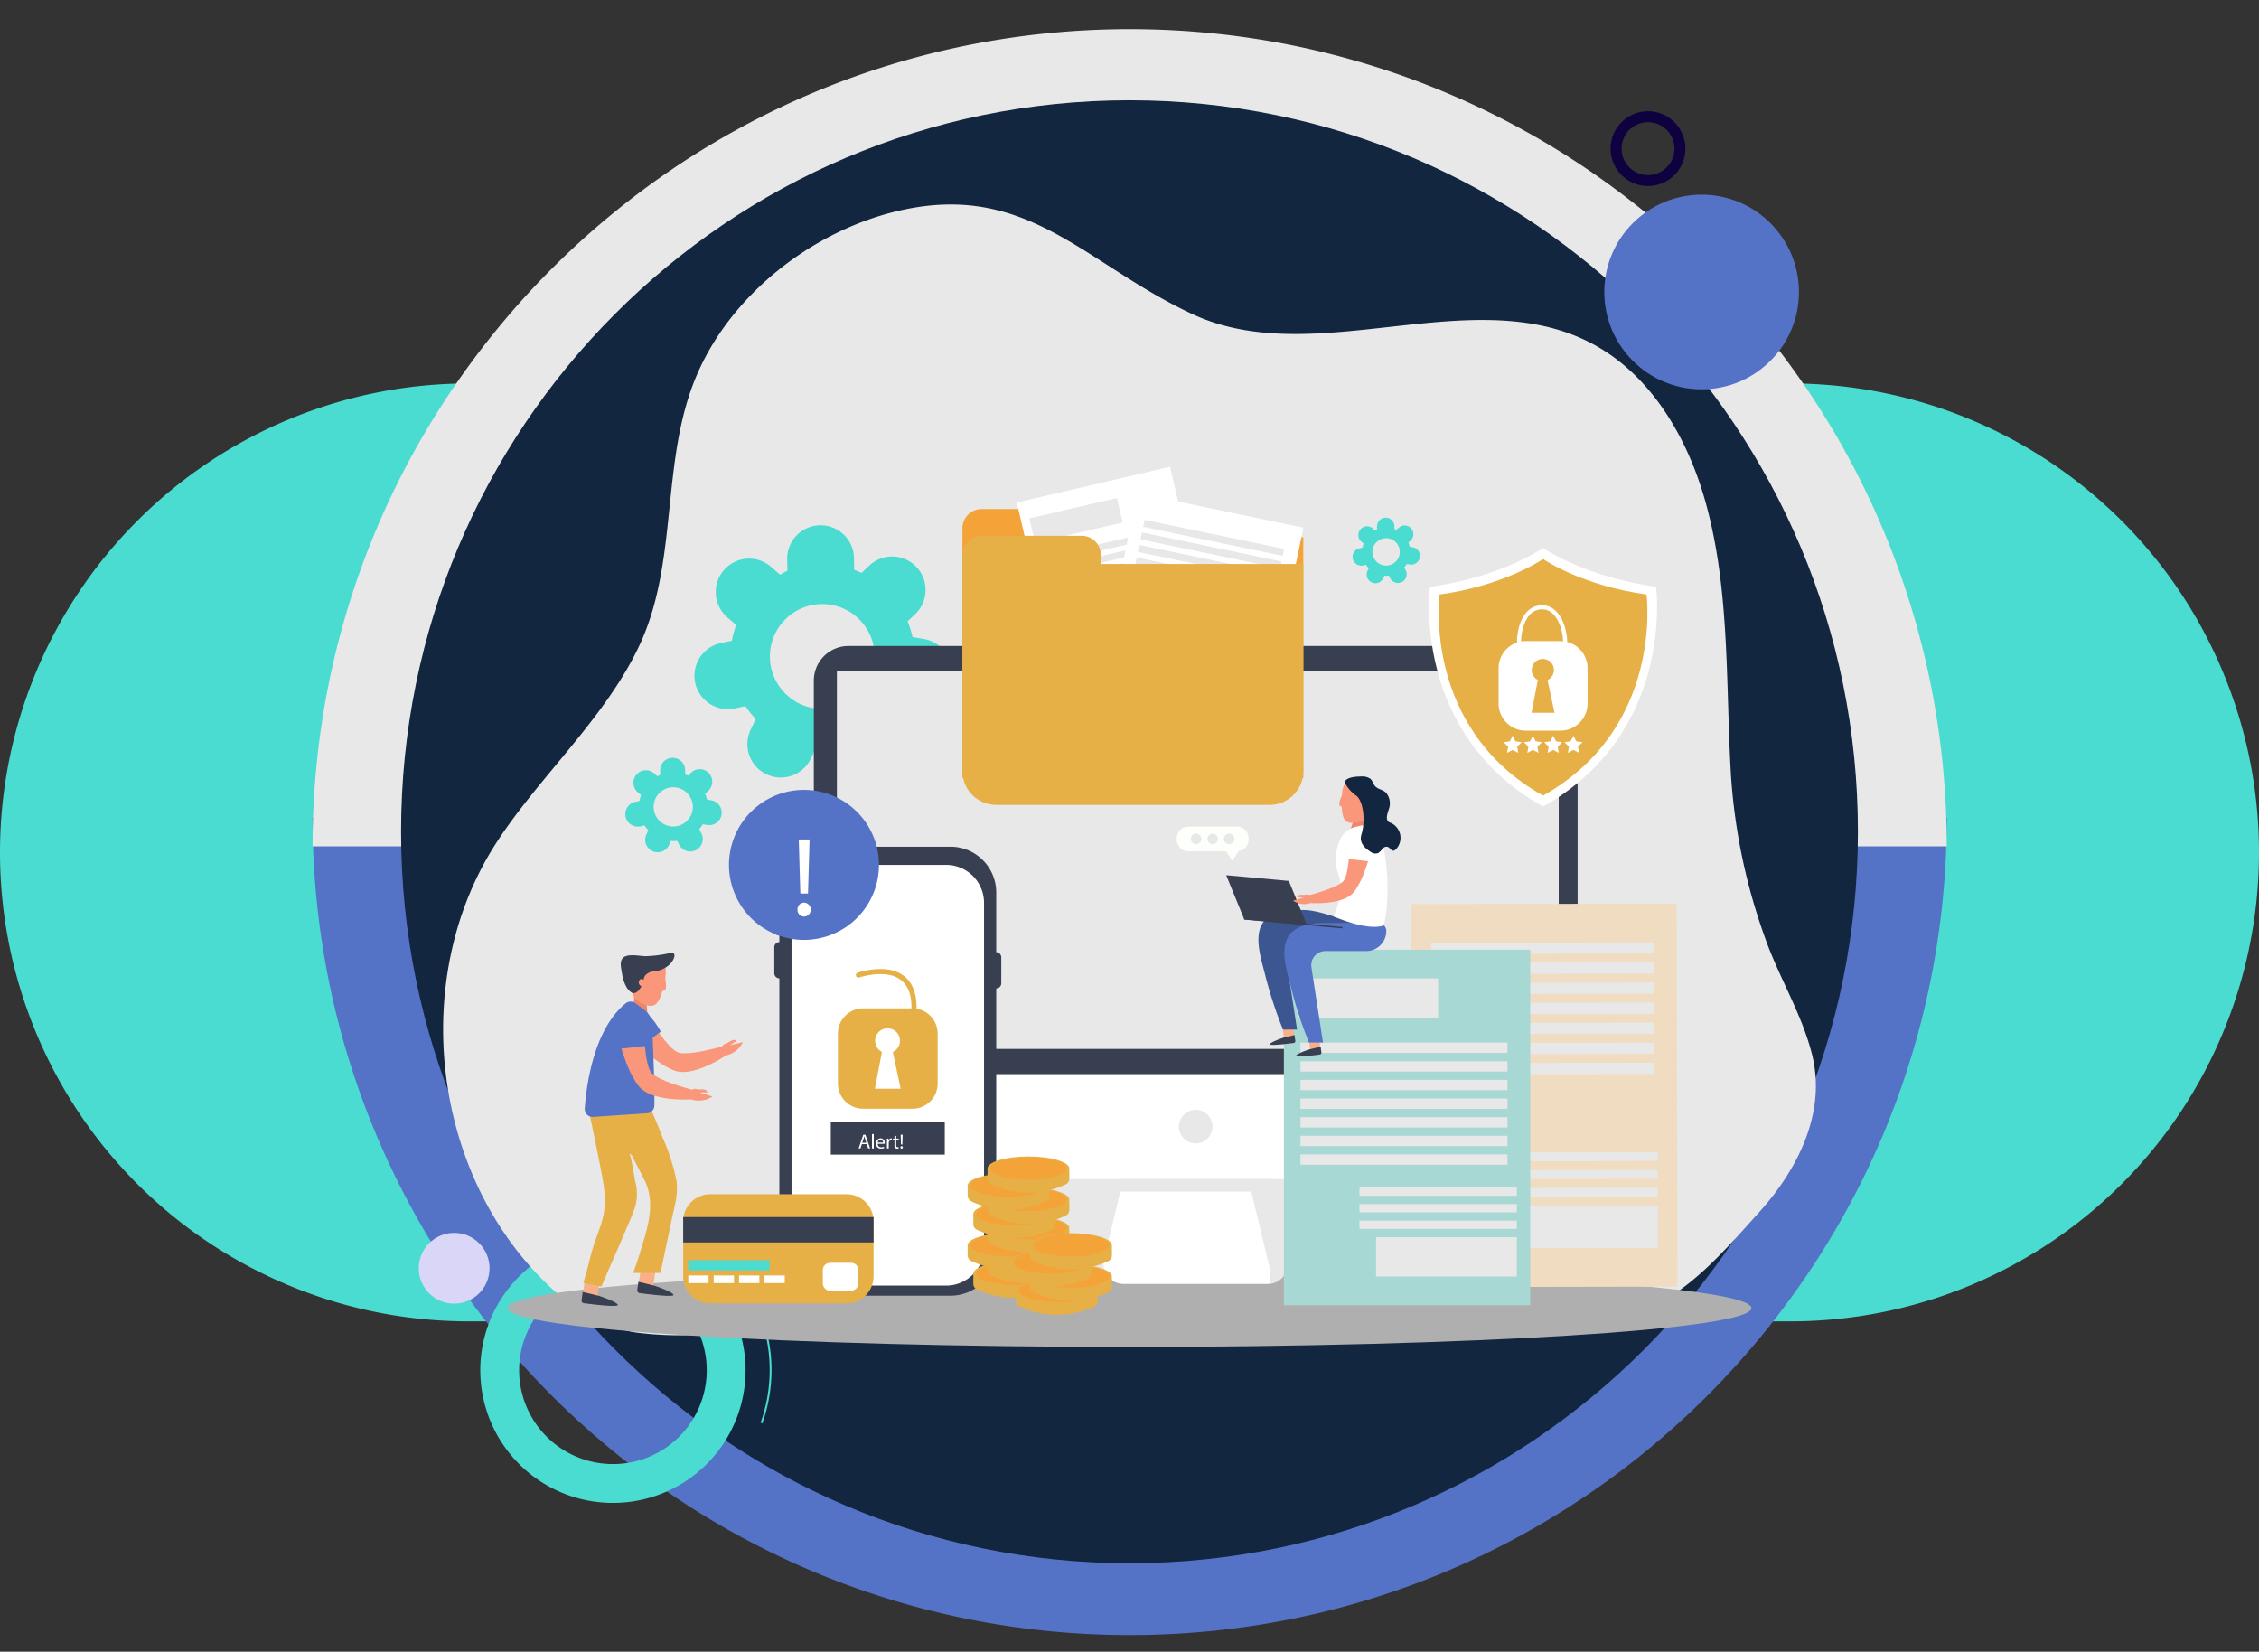 <svg xmlns="http://www.w3.org/2000/svg" xmlns:xlink="http://www.w3.org/1999/xlink" width="383" height="280" viewBox="0 0 383 280">
  <rect x="0" y="0" width="383" height="280" fill="#333333" stroke="none"/>
  <defs>
    <clipPath id="clip-path">
      <rect id="Rectángulo_35483" data-name="Rectángulo 35483" width="282" height="280" fill="#fff" stroke="#707070" stroke-width="1"/>
    </clipPath>
    <clipPath id="clip-path-2">
      <rect id="Rectángulo_365116" data-name="Rectángulo 365116" width="232.74" height="193.667" fill="none"/>
    </clipPath>
  </defs>
  <g id="Grupo_1034050" data-name="Grupo 1034050" transform="translate(-934 -17825)">
    <g id="Grupo_137456" data-name="Grupo 137456" transform="translate(934 17825)">
      <g id="Grupo_137455" data-name="Grupo 137455" transform="translate(0)">
        <path id="Trazado_766622" data-name="Trazado 766622" d="M303.5,0H79.5a79.5,79.5,0,0,0,0,159h224a79.5,79.5,0,0,0,0-159Z" transform="translate(0 65)" fill="#4adbd1"/>
        <g id="Enmascarar_grupo_72" data-name="Enmascarar grupo 72" transform="translate(53 0)" clip-path="url(#clip-path)">
          <g id="Grupo_133717" data-name="Grupo 133717" transform="translate(-0.009 4.936)">
            <g id="Grupo_133713" data-name="Grupo 133713" transform="translate(0 272.242) rotate(-90)">
              <path id="Sustracción_24" data-name="Sustracción 24" d="M0,0V277.072a139.558,139.558,0,0,0,27.92-2.815,137.837,137.837,0,0,0,26-8.072,138.545,138.545,0,0,0,23.532-12.773A139.531,139.531,0,0,0,97.96,236.5a139.53,139.53,0,0,0,16.917-20.5,138.547,138.547,0,0,0,12.773-23.532,137.835,137.835,0,0,0,8.072-26,139.559,139.559,0,0,0,2.815-27.92,139.56,139.56,0,0,0-2.815-27.92,137.835,137.835,0,0,0-8.072-26,138.547,138.547,0,0,0-12.773-23.532,139.531,139.531,0,0,0-16.917-20.5,139.533,139.533,0,0,0-20.5-16.916A138.551,138.551,0,0,0,53.925,10.887a137.839,137.839,0,0,0-26-8.072A139.563,139.563,0,0,0,0,0Z" transform="translate(138.536 277.072) rotate(180)" fill="#5573c6"/>
              <path id="Sustracción_25" data-name="Sustracción 25" d="M0,0V277.071a139.558,139.558,0,0,0,27.92-2.815,137.837,137.837,0,0,0,26-8.072,138.548,138.548,0,0,0,23.532-12.773,139.532,139.532,0,0,0,20.5-16.916,139.532,139.532,0,0,0,16.917-20.5,138.547,138.547,0,0,0,12.773-23.532,137.835,137.835,0,0,0,8.072-26,139.559,139.559,0,0,0,2.815-27.92,139.559,139.559,0,0,0-2.815-27.92,137.834,137.834,0,0,0-8.072-26,138.542,138.542,0,0,0-12.773-23.532,139.529,139.529,0,0,0-16.917-20.5,139.528,139.528,0,0,0-20.5-16.916A138.549,138.549,0,0,0,53.925,10.887a137.838,137.838,0,0,0-26-8.072A139.559,139.559,0,0,0,0,0Z" transform="translate(133.706 0)" fill="#e8e8e8"/>
            </g>
            <path id="Trazado_151972" data-name="Trazado 151972" d="M123.5,0C55.293,0,0,55.517,0,124S55.293,248,123.5,248,247,192.483,247,124,191.707,0,123.5,0Z" transform="translate(15.008 12.064)" fill="#12263f"/>
            <g id="Grupo_133716" data-name="Grupo 133716" transform="matrix(-0.966, -0.259, 0.259, -0.966, 71.068, 256.036)" style="isolation: isolate">
              <g id="Grupo_133714" data-name="Grupo 133714" transform="translate(0 20.359)">
                <path id="Trazado_150984" data-name="Trazado 150984" d="M.083,0C.028.7,0,1.418,0,2.127A26.761,26.761,0,0,0,10.122,23.144l.195-.244a26.45,26.45,0,0,1-10-20.773c0-.7.028-1.409.082-2.1Z" transform="translate(0 0)" fill="#4adbd1"/>
              </g>
              <g id="Grupo_133715" data-name="Grupo 133715" transform="translate(13.132 45.319)">
                <path id="Trazado_150985" data-name="Trazado 150985" d="M.16,0,0,.268A26.691,26.691,0,0,0,7.867,3.4l.068-.3A26.368,26.368,0,0,1,.16,0Z" transform="translate(0 0)" fill="#4adbd1"/>
              </g>
              <path id="Trazado_150986" data-name="Trazado 150986" d="M22.486,44.972A22.486,22.486,0,1,1,44.972,22.486,22.486,22.486,0,0,1,22.486,44.972Zm0-38.386a15.9,15.9,0,1,0,15.9,15.9A15.9,15.9,0,0,0,22.486,6.586Z" transform="translate(4.391 0)" fill="#4adbd1" style="mix-blend-mode: multiply;isolation: isolate"/>
            </g>
            <path id="Trazado_150987" data-name="Trazado 150987" d="M6.338,12.676a6.338,6.338,0,1,1,6.338-6.338A6.338,6.338,0,0,1,6.338,12.676Zm0-10.82A4.482,4.482,0,1,0,10.82,6.338,4.482,4.482,0,0,0,6.338,1.856Z" transform="matrix(-0.966, -0.259, 0.259, -0.966, 230.901, 28.024)" fill="#0f0140" style="mix-blend-mode: multiply;isolation: isolate"/>
            <ellipse id="Elipse_5034" data-name="Elipse 5034" cx="6" cy="6" rx="6" ry="6" transform="translate(18.009 204.064)" fill="#dad6f7"/>
            <circle id="Elipse_5035" data-name="Elipse 5035" cx="16.5" cy="16.5" r="16.5" transform="translate(219.009 28.064)" fill="#5573c6"/>
          </g>
        </g>
      </g>
    </g>
    <g id="Grupo_1032085" data-name="Grupo 1032085" transform="translate(1009.13 17859.666)">
      <g id="Grupo_1032084" data-name="Grupo 1032084" clip-path="url(#clip-path-2)">
        <path id="Trazado_773010" data-name="Trazado 773010" d="M32.657,191.221a24,24,0,0,1-3.5-.808c-4.7-1.483-8.734-4.589-12.221-8.075-18.778-18.766-22.459-50.776-8.428-73.316,7.161-11.5,19.1-21.872,24.933-34.631C40,60.038,36.784,43.14,43.128,28.638,48.97,15.273,62.212,4.891,76.231,1.314c22.549-5.756,32.391,8.741,50.871,17.3,20.723,9.6,47.014-5.619,67.342,4.788,10.094,5.167,16.392,15.8,19.492,26.706,4.333,15.236,3.475,31.249,4.426,46.9a100.408,100.408,0,0,0,5.8,27.419c2.354,6.652,6.186,12.752,7.92,19.627,2.5,9.937-2.474,19.6-8.985,26.809-6.144,6.8-12.494,14.442-21.519,17.364-4.693,1.518-9.711,1.592-14.644,1.653l-144.65,1.769a57.619,57.619,0,0,1-9.626-.425" transform="translate(0 -0.001)" fill="#e8e8e8"/>
        <path id="Trazado_773011" data-name="Trazado 773011" d="M215.6,84.349c0,3.637-47.211,6.583-105.447,6.583S4.705,87.986,4.705,84.349s47.211-6.583,105.449-6.583S215.6,80.711,215.6,84.349" transform="translate(6.216 102.736)" fill="#afafaf"/>
        <path id="Trazado_773012" data-name="Trazado 773012" d="M61.955,49.22h0A5.663,5.663,0,0,0,57.3,42.7l-1.92-.32a15.53,15.53,0,0,0-.831-2.679l1.425-1.349A5.662,5.662,0,0,0,48.2,30.129L46.747,31.5c-.409-.195-.824-.362-1.251-.52l-.039-2a5.662,5.662,0,0,0-11.322.218l.037,1.952c-.436.181-.829.429-1.244.645L31.4,30.473a5.66,5.66,0,0,0-7.987.55h0a5.662,5.662,0,0,0,.55,7.989l1.513,1.318A15.255,15.255,0,0,0,24.771,43l-1.952.409A5.662,5.662,0,0,0,25.14,54.491l1.924-.4A15.416,15.416,0,0,0,28.8,56.265l-.847,1.794a5.661,5.661,0,1,0,10.238,4.833l.863-1.827c.355.026.694.107,1.056.107A15.471,15.471,0,0,0,41.8,61l.94,1.8A5.662,5.662,0,1,0,52.77,57.551l-.933-1.787a15.432,15.432,0,0,0,1.62-2.224l1.98.332a5.663,5.663,0,0,0,6.518-4.651M41.819,54.375a8.88,8.88,0,1,1,6.973-6.97,8.888,8.888,0,0,1-6.973,6.97" transform="translate(24.199 30.952)" fill="#4adbd1"/>
        <path id="Trazado_773013" data-name="Trazado 773013" d="M29.63,50.06h0a2.12,2.12,0,0,0-1.741-2.439l-.717-.121a6.03,6.03,0,0,0-.311-1l.532-.5a2.118,2.118,0,1,0-2.911-3.078l-.543.511c-.151-.072-.309-.135-.467-.193l-.016-.75a2.118,2.118,0,1,0-4.236.084l.014.731c-.162.067-.311.16-.467.241l-.569-.5a2.118,2.118,0,1,0-2.783,3.194l.566.494a5.49,5.49,0,0,0-.265,1l-.731.153a2.119,2.119,0,0,0,.868,4.148l.72-.151a5.956,5.956,0,0,0,.65.815l-.316.671a2.119,2.119,0,1,0,3.832,1.808l.323-.682c.132.007.26.039.395.039a5.6,5.6,0,0,0,.629-.065l.353.673a2.118,2.118,0,1,0,3.753-1.964l-.348-.668a5.787,5.787,0,0,0,.606-.833l.74.125A2.12,2.12,0,0,0,29.63,50.06M22.1,51.989A3.323,3.323,0,1,1,24.7,49.38,3.326,3.326,0,0,1,22.1,51.989" transform="translate(17.574 53.384)" fill="#4adbd1"/>
        <path id="Trazado_773014" data-name="Trazado 773014" d="M77.832,29.6h0a1.478,1.478,0,0,0-1.214-1.7l-.5-.084a3.939,3.939,0,0,0-.218-.7l.374-.353a1.479,1.479,0,1,0-2.033-2.149l-.378.357a3.341,3.341,0,0,0-.327-.135l-.012-.522a1.479,1.479,0,0,0-2.957.056l.009.511a3.6,3.6,0,0,0-.325.169l-.4-.346a1.48,1.48,0,0,0-1.945,2.231l.4.344a3.9,3.9,0,0,0-.186.7l-.511.107a1.48,1.48,0,1,0,.608,2.9l.5-.1a4.141,4.141,0,0,0,.455.569l-.223.469a1.48,1.48,0,0,0,2.676,1.263l.225-.478c.093.007.181.028.276.028a3.9,3.9,0,0,0,.439-.044l.246.469a1.48,1.48,0,0,0,2.623-1.372l-.244-.467a4.167,4.167,0,0,0,.422-.58l.518.086a1.477,1.477,0,0,0,1.7-1.214m-5.26,1.346a2.321,2.321,0,1,1,1.822-1.822,2.323,2.323,0,0,1-1.822,1.822" transform="translate(87.762 30.204)" fill="#4adbd1"/>
        <path id="Trazado_773015" data-name="Trazado 773015" d="M33.3,81.3H150.345a6.226,6.226,0,0,0,6.227-6.225V63.511H27.077V75.075A6.226,6.226,0,0,0,33.3,81.3" transform="translate(35.771 83.904)" fill="#fff"/>
        <path id="Trazado_773016" data-name="Trazado 773016" d="M27.077,104.818h129.5v-66.7a5.869,5.869,0,0,0-5.87-5.87H32.947a5.869,5.869,0,0,0-5.87,5.87Z" transform="translate(35.771 42.598)" fill="#373f51"/>
        <rect id="Rectángulo_365053" data-name="Rectángulo 365053" width="122.379" height="64.037" transform="translate(66.761 79.112)" fill="#e8e8e8"/>
        <path id="Trazado_773017" data-name="Trazado 773017" d="M59.437,68.964a2.846,2.846,0,1,1-2.846-2.846,2.846,2.846,0,0,1,2.846,2.846" transform="translate(71.003 87.348)" fill="#e8e8e8"/>
        <path id="Trazado_773018" data-name="Trazado 773018" d="M77.784,84.76,74.522,71.175H49.977l-.513,2.135H71.677L74.938,86.9a3.386,3.386,0,0,1-.149,2.05,3.405,3.405,0,0,0,2.994-4.185" transform="translate(65.346 94.028)" fill="#e8e8e8"/>
        <path id="Trazado_773019" data-name="Trazado 773019" d="M76.555,85.68,73.294,72.095H51.081l-2.748,11.45a3.408,3.408,0,0,0,3.315,4.2H76.089c.107,0,.214-.009.318-.019a3.384,3.384,0,0,0,.149-2.05" transform="translate(63.727 95.244)" fill="#fff"/>
        <path id="Trazado_773020" data-name="Trazado 773020" d="M110.513,31.666C98.9,30.08,91.859,25.445,91.362,25.109V25.09l-.014.009-.014-.009v.019c-.5.337-7.534,4.972-19.151,6.557,0,0-3.284,24.638,19.151,37.247v.019l.014-.009.014.009v-.019C113.8,56.3,110.513,31.666,110.513,31.666" transform="translate(95.137 33.146)" fill="#fff"/>
        <path id="Trazado_773021" data-name="Trazado 773021" d="M107.957,31.91c-10.633-1.451-17.074-5.694-17.529-6v-.019l-.012.009-.014-.009v.019c-.455.306-6.894,4.549-17.529,6,0,0-3.006,22.549,17.529,34.09v.016l.014-.007.012.007V66c20.535-11.54,17.529-34.09,17.529-34.09" transform="translate(96.069 34.204)" fill="#e6b046"/>
        <path id="Trazado_773022" data-name="Trazado 773022" d="M87.576,47.073H81.7a4.6,4.6,0,0,1-4.6-4.605V36.489a4.6,4.6,0,0,1,4.6-4.6h5.879a4.605,4.605,0,0,1,4.605,4.6v5.979a4.606,4.606,0,0,1-4.605,4.605" transform="translate(101.848 42.124)" fill="#fff"/>
        <path id="Trazado_773023" data-name="Trazado 773023" d="M83.277,35.069a1.879,1.879,0,1,1-1.88-1.88,1.88,1.88,0,0,1,1.88,1.88" transform="translate(105.052 43.846)" fill="#e6b046"/>
        <path id="Trazado_773024" data-name="Trazado 773024" d="M80.587,34.681,79.5,40.354h3.9l-1.214-5.673Z" transform="translate(105.033 45.817)" fill="#e6b046"/>
        <path id="Trazado_773025" data-name="Trazado 773025" d="M78.642,36.137c-.274-2.263.559-6.169,3.224-6.662,3.5-.648,4.779,4.15,4.51,6.662" transform="translate(103.828 38.862)" fill="none" stroke="#fff" stroke-miterlimit="10" stroke-width="0.695"/>
        <path id="Trazado_773026" data-name="Trazado 773026" d="M79,38.793l.473.961,1.061.153-.768.747.181,1.056-.947-.5-.947.5.181-1.056-.768-.747,1.061-.153Z" transform="translate(102.333 51.249)" fill="#fff"/>
        <path id="Trazado_773027" data-name="Trazado 773027" d="M80.477,38.793l.473.961,1.061.153-.768.747.181,1.056-.947-.5-.947.5.181-1.056-.768-.747L80,39.754Z" transform="translate(104.29 51.249)" fill="#fff"/>
        <path id="Trazado_773028" data-name="Trazado 773028" d="M81.958,38.793l.473.961,1.061.153-.768.747.181,1.056-.947-.5-.947.5.181-1.056-.768-.747,1.061-.153Z" transform="translate(106.247 51.249)" fill="#fff"/>
        <path id="Trazado_773029" data-name="Trazado 773029" d="M83.439,38.793l.473.961,1.061.153-.768.747.181,1.056-.947-.5-.947.5.181-1.056-.768-.747,1.061-.153Z" transform="translate(108.204 51.249)" fill="#fff"/>
        <path id="Trazado_773030" data-name="Trazado 773030" d="M61.4,27.023V25.5a3.259,3.259,0,0,0-3.259-3.259H41.193A3.257,3.257,0,0,0,37.934,25.5V67.867h57.79V27.023Z" transform="translate(50.114 29.386)" fill="#f4a338"/>
        <rect id="Rectángulo_365054" data-name="Rectángulo 365054" width="26.682" height="38.502" transform="translate(97.265 50.523) rotate(-13.133)" fill="#fff"/>
        <rect id="Rectángulo_365055" data-name="Rectángulo 365055" width="15.247" height="4.261" transform="matrix(0.974, -0.227, 0.227, 0.974, 99.39, 53.216)" fill="#e8e8e8"/>
        <rect id="Rectángulo_365056" data-name="Rectángulo 365056" width="22.423" height="1.12" transform="translate(101.296 59.91) rotate(-13.133)" fill="#e8e8e8"/>
        <rect id="Rectángulo_365057" data-name="Rectángulo 365057" width="22.423" height="1.12" transform="translate(101.755 61.875) rotate(-13.133)" fill="#e8e8e8"/>
        <rect id="Rectángulo_365058" data-name="Rectángulo 365058" width="22.423" height="1.12" transform="translate(102.213 63.841) rotate(-13.133)" fill="#e8e8e8"/>
        <rect id="Rectángulo_365059" data-name="Rectángulo 365059" width="22.423" height="1.12" transform="translate(102.672 65.806) rotate(-13.133)" fill="#e8e8e8"/>
        <rect id="Rectángulo_365060" data-name="Rectángulo 365060" width="22.423" height="1.12" transform="translate(103.13 67.771) rotate(-13.133)" fill="#e8e8e8"/>
        <rect id="Rectángulo_365061" data-name="Rectángulo 365061" width="22.423" height="1.12" transform="translate(103.589 69.736) rotate(-13.133)" fill="#e8e8e8"/>
        <rect id="Rectángulo_365062" data-name="Rectángulo 365062" width="22.423" height="1.12" transform="translate(104.047 71.702) rotate(-13.133)" fill="#e8e8e8"/>
        <rect id="Rectángulo_365063" data-name="Rectángulo 365063" width="15.247" height="4.261" transform="matrix(0.974, -0.227, 0.227, 0.974, 114.057, 78.576)" fill="#e8e8e8"/>
        <rect id="Rectángulo_365064" data-name="Rectángulo 365064" width="17.041" height="0.896" transform="translate(111.086 73.743) rotate(-13.132)" fill="#e8e8e8"/>
        <rect id="Rectángulo_365065" data-name="Rectángulo 365065" width="17.041" height="0.896" transform="translate(111.494 75.49) rotate(-13.132)" fill="#e8e8e8"/>
        <rect id="Rectángulo_365066" data-name="Rectángulo 365066" width="17.041" height="0.896" transform="translate(111.901 77.237) rotate(-13.132)" fill="#e8e8e8"/>
        <rect id="Rectángulo_365067" data-name="Rectángulo 365067" width="41.475" height="28.744" transform="translate(109.262 89.534) rotate(-78.24)" fill="#fff"/>
        <rect id="Rectángulo_365068" data-name="Rectángulo 365068" width="1.207" height="24.154" transform="matrix(0.204, -0.979, 0.979, 0.204, 118.685, 54.646)" fill="#e8e8e8"/>
        <rect id="Rectángulo_365069" data-name="Rectángulo 365069" width="1.207" height="24.154" transform="matrix(0.204, -0.979, 0.979, 0.204, 118.242, 56.774)" fill="#e8e8e8"/>
        <rect id="Rectángulo_365070" data-name="Rectángulo 365070" width="1.207" height="24.154" transform="matrix(0.204, -0.979, 0.979, 0.204, 117.799, 58.903)" fill="#e8e8e8"/>
        <rect id="Rectángulo_365071" data-name="Rectángulo 365071" width="1.207" height="24.154" transform="matrix(0.204, -0.979, 0.979, 0.204, 117.356, 61.031)" fill="#e8e8e8"/>
        <rect id="Rectángulo_365072" data-name="Rectángulo 365072" width="1.207" height="24.154" transform="matrix(0.204, -0.979, 0.979, 0.204, 116.913, 63.159)" fill="#e8e8e8"/>
        <rect id="Rectángulo_365073" data-name="Rectángulo 365073" width="1.207" height="24.154" transform="matrix(0.204, -0.979, 0.979, 0.204, 116.47, 65.288)" fill="#e8e8e8"/>
        <rect id="Rectángulo_365074" data-name="Rectángulo 365074" width="1.207" height="24.154" transform="matrix(0.204, -0.979, 0.979, 0.204, 116.027, 67.416)" fill="#e8e8e8"/>
        <rect id="Rectángulo_365075" data-name="Rectángulo 365075" width="4.59" height="16.425" transform="translate(120.109 87.511) rotate(-78.242)" fill="#e8e8e8"/>
        <rect id="Rectángulo_365076" data-name="Rectángulo 365076" width="0.966" height="18.357" transform="matrix(0.204, -0.979, 0.979, 0.204, 120.137, 77.894)" fill="#e8e8e8"/>
        <rect id="Rectángulo_365077" data-name="Rectángulo 365077" width="0.966" height="18.357" transform="matrix(0.204, -0.979, 0.979, 0.204, 119.743, 79.786)" fill="#e8e8e8"/>
        <rect id="Rectángulo_365078" data-name="Rectángulo 365078" width="0.966" height="18.357" transform="matrix(0.204, -0.979, 0.979, 0.204, 119.35, 81.678)" fill="#e8e8e8"/>
        <path id="Trazado_773031" data-name="Trazado 773031" d="M61.4,28.974v-1.52a3.259,3.259,0,0,0-3.259-3.259H41.193a3.257,3.257,0,0,0-3.259,3.259V64.09a5.729,5.729,0,0,0,5.728,5.728H90a5.729,5.729,0,0,0,5.728-5.728V28.974Z" transform="translate(50.114 31.964)" fill="#e6b046"/>
        <rect id="Rectángulo_365079" data-name="Rectángulo 365079" width="44.998" height="64.93" transform="translate(164.151 118.601) rotate(-0.109)" fill="#f0dcc0"/>
        <rect id="Rectángulo_365080" data-name="Rectángulo 365080" width="37.813" height="1.892" transform="matrix(1, -0.002, 0.002, 1, 167.472, 125.157)" fill="#e8e8e8"/>
        <rect id="Rectángulo_365081" data-name="Rectángulo 365081" width="37.813" height="1.891" transform="matrix(1, -0.002, 0.002, 1, 167.479, 128.561)" fill="#e8e8e8"/>
        <rect id="Rectángulo_365082" data-name="Rectángulo 365082" width="37.813" height="1.891" transform="matrix(1, -0.002, 0.002, 1, 167.485, 131.965)" fill="#e8e8e8"/>
        <rect id="Rectángulo_365083" data-name="Rectángulo 365083" width="37.813" height="1.892" transform="matrix(1, -0.002, 0.002, 1, 167.492, 135.367)" fill="#e8e8e8"/>
        <rect id="Rectángulo_365084" data-name="Rectángulo 365084" width="37.813" height="1.891" transform="matrix(1, -0.002, 0.002, 1, 167.498, 138.771)" fill="#e8e8e8"/>
        <rect id="Rectángulo_365085" data-name="Rectángulo 365085" width="37.813" height="1.891" transform="matrix(1, -0.002, 0.002, 1, 167.505, 142.174)" fill="#e8e8e8"/>
        <rect id="Rectángulo_365086" data-name="Rectángulo 365086" width="37.813" height="1.892" transform="matrix(1, -0.002, 0.002, 1, 167.511, 145.576)" fill="#e8e8e8"/>
        <rect id="Rectángulo_365087" data-name="Rectángulo 365087" width="25.713" height="7.184" transform="matrix(1, -0.002, 0.002, 1, 180.225, 169.754)" fill="#e8e8e8"/>
        <rect id="Rectángulo_365088" data-name="Rectángulo 365088" width="28.737" height="1.513" transform="translate(177.183 160.684) rotate(-0.111)" fill="#e8e8e8"/>
        <rect id="Rectángulo_365089" data-name="Rectángulo 365089" width="28.737" height="1.513" transform="translate(177.189 163.709) rotate(-0.111)" fill="#e8e8e8"/>
        <rect id="Rectángulo_365090" data-name="Rectángulo 365090" width="28.737" height="1.513" transform="translate(177.195 166.734) rotate(-0.111)" fill="#e8e8e8"/>
        <rect id="Rectángulo_365091" data-name="Rectángulo 365091" width="41.773" height="60.274" transform="translate(142.547 126.33)" fill="#a7d8d3"/>
        <rect id="Rectángulo_365092" data-name="Rectángulo 365092" width="23.87" height="6.668" transform="translate(144.829 131.193)" fill="#e8e8e8"/>
        <rect id="Rectángulo_365093" data-name="Rectángulo 365093" width="35.102" height="1.755" transform="translate(145.356 142.074)" fill="#e8e8e8"/>
        <rect id="Rectángulo_365094" data-name="Rectángulo 365094" width="35.102" height="1.755" transform="translate(145.356 145.233)" fill="#e8e8e8"/>
        <rect id="Rectángulo_365095" data-name="Rectángulo 365095" width="35.102" height="1.755" transform="translate(145.356 148.392)" fill="#e8e8e8"/>
        <rect id="Rectángulo_365096" data-name="Rectángulo 365096" width="35.102" height="1.755" transform="translate(145.356 151.551)" fill="#e8e8e8"/>
        <rect id="Rectángulo_365097" data-name="Rectángulo 365097" width="35.102" height="1.755" transform="translate(145.356 154.712)" fill="#e8e8e8"/>
        <rect id="Rectángulo_365098" data-name="Rectángulo 365098" width="35.102" height="1.755" transform="translate(145.356 157.871)" fill="#e8e8e8"/>
        <rect id="Rectángulo_365099" data-name="Rectángulo 365099" width="35.102" height="1.755" transform="translate(145.356 161.03)" fill="#e8e8e8"/>
        <rect id="Rectángulo_365100" data-name="Rectángulo 365100" width="23.87" height="6.668" transform="translate(158.168 175.07)" fill="#e8e8e8"/>
        <rect id="Rectángulo_365101" data-name="Rectángulo 365101" width="26.679" height="1.404" transform="translate(155.36 166.645)" fill="#e8e8e8"/>
        <rect id="Rectángulo_365102" data-name="Rectángulo 365102" width="26.679" height="1.404" transform="translate(155.36 169.453)" fill="#e8e8e8"/>
        <rect id="Rectángulo_365103" data-name="Rectángulo 365103" width="26.679" height="1.404" transform="translate(155.36 172.262)" fill="#e8e8e8"/>
        <path id="Trazado_773032" data-name="Trazado 773032" d="M53.575,123.014H32.314a7.755,7.755,0,0,1-7.755-7.755v-60.6a7.755,7.755,0,0,1,7.755-7.755H53.575a7.755,7.755,0,0,1,7.755,7.755v60.6a7.755,7.755,0,0,1-7.755,7.755" transform="translate(32.445 61.967)" fill="#373f51"/>
        <path id="Trazado_773033" data-name="Trazado 773033" d="M25.066,56.895h.406V50.737h-.406a.876.876,0,0,0-.875.877V56.02a.876.876,0,0,0,.875.875" transform="translate(31.958 67.028)" fill="#373f51"/>
        <path id="Trazado_773034" data-name="Trazado 773034" d="M25.066,60.027h.406V53.869h-.406a.876.876,0,0,0-.875.877v4.405a.876.876,0,0,0,.875.875" transform="translate(31.958 71.166)" fill="#373f51"/>
        <path id="Trazado_773035" data-name="Trazado 773035" d="M40.626,60.764h-.409V54.606h.409a.878.878,0,0,1,.875.877v4.405a.877.877,0,0,1-.875.875" transform="translate(53.13 72.139)" fill="#373f51"/>
        <path id="Trazado_773036" data-name="Trazado 773036" d="M51.654,119.551H31.883a6.434,6.434,0,0,1-6.434-6.434V54.667a6.434,6.434,0,0,1,6.434-6.434H51.654a6.434,6.434,0,0,1,6.434,6.434v58.45a6.434,6.434,0,0,1-6.434,6.434" transform="translate(33.62 63.72)" fill="#fff"/>
        <path id="Trazado_773037" data-name="Trazado 773037" d="M33.595,42.755A12.715,12.715,0,1,0,46.31,55.47,12.716,12.716,0,0,0,33.595,42.755" transform="translate(27.584 56.483)" fill="#5573c6"/>
        <path id="Trazado_773038" data-name="Trazado 773038" d="M25.887,58.264a1.119,1.119,0,0,1,1.126-1.181,1.184,1.184,0,0,1,0,2.365,1.12,1.12,0,0,1-1.126-1.184m.478-2.727L26.1,46.378H27.93l-.267,9.159Z" transform="translate(34.199 61.269)" fill="#fff"/>
        <path id="Trazado_773039" data-name="Trazado 773039" d="M41.465,75.731H33.118a4.281,4.281,0,0,1-4.28-4.28V62.99a4.281,4.281,0,0,1,4.28-4.28h8.347a4.28,4.28,0,0,1,4.28,4.28v8.46a4.28,4.28,0,0,1-4.28,4.28" transform="translate(38.098 77.561)" fill="#e6b046"/>
        <path id="Trazado_773040" data-name="Trazado 773040" d="M35.768,62.275a2.106,2.106,0,1,1-2.105-2.105,2.1,2.1,0,0,1,2.105,2.105" transform="translate(41.687 79.49)" fill="#fff"/>
        <path id="Trazado_773041" data-name="Trazado 773041" d="M32.753,61.842,31.539,68.2h4.368l-1.358-6.36Z" transform="translate(41.666 81.699)" fill="#fff"/>
        <path id="Trazado_773042" data-name="Trazado 773042" d="M30.333,56.627s9.635-3.373,9.435,5.784" transform="translate(40.073 74.008)" fill="none" stroke="#e6b046" stroke-linecap="round" stroke-linejoin="round" stroke-width="0.862"/>
        <rect id="Rectángulo_365104" data-name="Rectángulo 365104" width="19.325" height="5.468" transform="translate(65.726 155.599)" fill="#373f51"/>
        <path id="Trazado_773043" data-name="Trazado 773043" d="M30.9,69.533l-.241.729h-.309l.789-2.321h.36l.791,2.321h-.32l-.246-.729Zm.761-.234-.227-.668c-.051-.151-.086-.288-.121-.422h-.007c-.035.137-.072.279-.116.42l-.227.671Z" transform="translate(40.096 89.756)" fill="#fff"/>
        <rect id="Rectángulo_365105" data-name="Rectángulo 365105" width="0.304" height="2.444" transform="translate(72.71 157.574)" fill="#fff"/>
        <path id="Trazado_773044" data-name="Trazado 773044" d="M31.912,69.131a.535.535,0,0,0,.571.58,1.124,1.124,0,0,0,.462-.086l.053.216a1.341,1.341,0,0,1-.555.1.775.775,0,0,1-.819-.84.807.807,0,0,1,.78-.9.705.705,0,0,1,.689.785c0,.06-.007.109-.009.139Zm.889-.216a.432.432,0,0,0-.42-.492.5.5,0,0,0-.464.492Z" transform="translate(41.778 90.107)" fill="#fff"/>
        <path id="Trazado_773045" data-name="Trazado 773045" d="M32.427,68.764c0-.195,0-.364-.014-.52h.265l.012.327H32.7a.5.5,0,0,1,.46-.364.344.344,0,0,1,.088.009V68.5a.473.473,0,0,0-.1-.009.426.426,0,0,0-.406.39.806.806,0,0,0-.014.139v.889h-.3Z" transform="translate(42.82 90.107)" fill="#fff"/>
        <path id="Trazado_773046" data-name="Trazado 773046" d="M33.413,68.017V68.5h.434v.23h-.434v.9c0,.207.058.323.227.323a.637.637,0,0,0,.176-.021l.012.227a.7.7,0,0,1-.267.042.416.416,0,0,1-.327-.128.615.615,0,0,1-.118-.434v-.91h-.258V68.5h.258v-.4Z" transform="translate(43.408 89.856)" fill="#fff"/>
        <path id="Trazado_773047" data-name="Trazado 773047" d="M33.406,70.086a.2.2,0,0,1,.2-.214.214.214,0,0,1,0,.427.2.2,0,0,1-.2-.214m.086-.492-.049-1.653h.332l-.049,1.653Z" transform="translate(44.132 89.756)" fill="#fff"/>
        <path id="Trazado_773048" data-name="Trazado 773048" d="M45.225,90.79h-23.1A4.587,4.587,0,0,1,17.537,86.2V76.872a4.587,4.587,0,0,1,4.586-4.586h23.1a4.587,4.587,0,0,1,4.586,4.586V86.2a4.587,4.587,0,0,1-4.586,4.586" transform="translate(23.168 95.496)" fill="#e6b046"/>
        <rect id="Rectángulo_365106" data-name="Rectángulo 365106" width="32.275" height="4.303" transform="translate(40.705 171.654)" fill="#373f51"/>
        <path id="Trazado_773049" data-name="Trazado 773049" d="M32.508,82.025H28.985a1.252,1.252,0,0,1-1.251-1.251V78.543a1.252,1.252,0,0,1,1.251-1.251h3.523a1.25,1.25,0,0,1,1.251,1.251v2.231a1.25,1.25,0,0,1-1.251,1.251" transform="translate(36.639 102.11)" fill="#fff"/>
        <rect id="Rectángulo_365107" data-name="Rectángulo 365107" width="13.771" height="1.722" transform="translate(41.566 178.97)" fill="#4adbd1"/>
        <rect id="Rectángulo_365108" data-name="Rectángulo 365108" width="3.442" height="1.291" transform="translate(41.568 181.553)" fill="#fff"/>
        <rect id="Rectángulo_365109" data-name="Rectángulo 365109" width="3.442" height="1.291" transform="translate(45.872 181.553)" fill="#fff"/>
        <rect id="Rectángulo_365110" data-name="Rectángulo 365110" width="3.442" height="1.291" transform="translate(50.175 181.553)" fill="#fff"/>
        <rect id="Rectángulo_365111" data-name="Rectángulo 365111" width="3.442" height="1.291" transform="translate(54.478 181.553)" fill="#fff"/>
        <path id="Trazado_773050" data-name="Trazado 773050" d="M38.728,78.069v1.757a1.06,1.06,0,0,0,.61.959,14.839,14.839,0,0,0,12.671,0,1.055,1.055,0,0,0,.587-.947V78.31a14.8,14.8,0,0,1-13.868-.241" transform="translate(51.163 103.136)" fill="#e6b046"/>
        <path id="Trazado_773051" data-name="Trazado 773051" d="M52.6,79.25c0,1.128-3.106,2.045-6.935,2.045s-6.933-.917-6.933-2.045,3.1-2.045,6.933-2.045,6.935.917,6.935,2.045" transform="translate(51.163 101.995)" fill="#e6b046"/>
        <path id="Trazado_773052" data-name="Trazado 773052" d="M45.293,77.275c-3.059,0-5.622.624-6.286,1.46a12.846,12.846,0,0,1,5.805-1.061c3.563,0,6.453.845,6.453,1.889a.689.689,0,0,1-.169.427c.418-.248.65-.529.65-.826,0-1.044-2.887-1.889-6.453-1.889" transform="translate(51.532 102.087)" fill="#f4a338"/>
        <path id="Trazado_773053" data-name="Trazado 773053" d="M44.907,77.439a12.743,12.743,0,0,0-5.8,1.07.7.7,0,0,0-.169.432c0,1.051,2.89,1.9,6.453,1.9a12.761,12.761,0,0,0,5.805-1.07.7.7,0,0,0,.167-.432c0-1.051-2.887-1.9-6.453-1.9" transform="translate(51.437 102.304)" fill="#f4a338"/>
        <path id="Trazado_773054" data-name="Trazado 773054" d="M39.765,77.031v1.757a1.06,1.06,0,0,0,.61.959,14.839,14.839,0,0,0,12.671,0,1.055,1.055,0,0,0,.587-.947V77.272a14.8,14.8,0,0,1-13.869-.241" transform="translate(52.533 101.765)" fill="#e6b046"/>
        <path id="Trazado_773055" data-name="Trazado 773055" d="M53.636,78.213c0,1.128-3.106,2.045-6.938,2.045s-6.933-.917-6.933-2.045,3.106-2.045,6.933-2.045,6.938.917,6.938,2.045" transform="translate(52.533 100.625)" fill="#e6b046"/>
        <path id="Trazado_773056" data-name="Trazado 773056" d="M46.331,76.237c-3.059,0-5.622.624-6.286,1.46a12.846,12.846,0,0,1,5.805-1.061c3.563,0,6.453.845,6.453,1.889a.689.689,0,0,1-.169.427c.418-.248.65-.529.65-.826,0-1.044-2.887-1.889-6.453-1.889" transform="translate(52.903 100.716)" fill="#f4a338"/>
        <path id="Trazado_773057" data-name="Trazado 773057" d="M45.945,76.4a12.743,12.743,0,0,0-5.8,1.07.7.7,0,0,0-.169.432c0,1.051,2.89,1.9,6.453,1.9a12.761,12.761,0,0,0,5.805-1.07.7.7,0,0,0,.167-.432c0-1.051-2.887-1.9-6.453-1.9" transform="translate(52.808 100.934)" fill="#f4a338"/>
        <path id="Trazado_773058" data-name="Trazado 773058" d="M38.313,75.994v1.757a1.06,1.06,0,0,0,.61.959,14.839,14.839,0,0,0,12.671,0,1.055,1.055,0,0,0,.587-.947V76.235a14.8,14.8,0,0,1-13.868-.241" transform="translate(50.615 100.395)" fill="#e6b046"/>
        <path id="Trazado_773059" data-name="Trazado 773059" d="M52.181,77.175c0,1.128-3.106,2.045-6.935,2.045s-6.933-.917-6.933-2.045,3.1-2.045,6.933-2.045,6.935.917,6.935,2.045" transform="translate(50.615 99.253)" fill="#e6b046"/>
        <path id="Trazado_773060" data-name="Trazado 773060" d="M44.878,75.2c-3.059,0-5.622.624-6.286,1.46A12.846,12.846,0,0,1,44.4,75.6c3.563,0,6.453.845,6.453,1.889a.689.689,0,0,1-.169.427c.418-.248.65-.529.65-.826,0-1.044-2.887-1.889-6.453-1.889" transform="translate(50.983 99.345)" fill="#f4a338"/>
        <path id="Trazado_773061" data-name="Trazado 773061" d="M44.492,75.364a12.743,12.743,0,0,0-5.8,1.07.7.7,0,0,0-.169.432c0,1.051,2.89,1.9,6.453,1.9a12.761,12.761,0,0,0,5.805-1.07.7.7,0,0,0,.167-.432c0-1.051-2.887-1.9-6.453-1.9" transform="translate(50.888 99.563)" fill="#f4a338"/>
        <path id="Trazado_773062" data-name="Trazado 773062" d="M39.765,74.749v1.757a1.06,1.06,0,0,0,.61.959,14.839,14.839,0,0,0,12.671,0,1.055,1.055,0,0,0,.587-.947V74.99a14.8,14.8,0,0,1-13.869-.241" transform="translate(52.533 98.75)" fill="#e6b046"/>
        <path id="Trazado_773063" data-name="Trazado 773063" d="M53.636,75.93c0,1.128-3.106,2.045-6.938,2.045s-6.933-.917-6.933-2.045,3.106-2.045,6.933-2.045,6.938.917,6.938,2.045" transform="translate(52.533 97.609)" fill="#e6b046"/>
        <path id="Trazado_773064" data-name="Trazado 773064" d="M46.331,73.954c-3.059,0-5.622.624-6.286,1.46a12.845,12.845,0,0,1,5.805-1.061c3.563,0,6.453.845,6.453,1.889a.689.689,0,0,1-.169.427c.418-.248.65-.529.65-.826,0-1.044-2.887-1.889-6.453-1.889" transform="translate(52.903 97.7)" fill="#f4a338"/>
        <path id="Trazado_773065" data-name="Trazado 773065" d="M45.945,74.119a12.743,12.743,0,0,0-5.8,1.07.7.7,0,0,0-.169.432c0,1.051,2.89,1.9,6.453,1.9a12.761,12.761,0,0,0,5.805-1.07.7.7,0,0,0,.167-.432c0-1.051-2.887-1.9-6.453-1.9" transform="translate(52.808 97.918)" fill="#f4a338"/>
        <path id="Trazado_773066" data-name="Trazado 773066" d="M38.728,73.711v1.757a1.06,1.06,0,0,0,.61.959,14.839,14.839,0,0,0,12.671,0,1.055,1.055,0,0,0,.587-.947V73.952a14.8,14.8,0,0,1-13.868-.241" transform="translate(51.163 97.379)" fill="#e6b046"/>
        <path id="Trazado_773067" data-name="Trazado 773067" d="M52.6,74.892c0,1.128-3.106,2.045-6.935,2.045s-6.933-.917-6.933-2.045,3.1-2.045,6.933-2.045,6.935.917,6.935,2.045" transform="translate(51.163 96.237)" fill="#e6b046"/>
        <path id="Trazado_773068" data-name="Trazado 773068" d="M45.293,72.917c-3.059,0-5.622.624-6.286,1.46a12.846,12.846,0,0,1,5.805-1.061c3.563,0,6.453.845,6.453,1.889a.689.689,0,0,1-.169.427c.418-.248.65-.529.65-.826,0-1.045-2.887-1.889-6.453-1.889" transform="translate(51.532 96.33)" fill="#f4a338"/>
        <path id="Trazado_773069" data-name="Trazado 773069" d="M44.907,73.081a12.743,12.743,0,0,0-5.8,1.07.7.7,0,0,0-.169.432c0,1.051,2.89,1.9,6.453,1.9a12.761,12.761,0,0,0,5.805-1.07.7.7,0,0,0,.167-.432c0-1.051-2.887-1.9-6.453-1.9" transform="translate(51.437 96.546)" fill="#f4a338"/>
        <path id="Trazado_773070" data-name="Trazado 773070" d="M39.765,72.673V74.43a1.06,1.06,0,0,0,.61.959,14.839,14.839,0,0,0,12.671,0,1.055,1.055,0,0,0,.587-.947V72.914a14.8,14.8,0,0,1-13.869-.241" transform="translate(52.533 96.007)" fill="#e6b046"/>
        <path id="Trazado_773071" data-name="Trazado 773071" d="M53.636,73.855c0,1.128-3.106,2.045-6.938,2.045s-6.933-.917-6.933-2.045S42.871,71.81,46.7,71.81s6.938.917,6.938,2.045" transform="translate(52.533 94.867)" fill="#e6b046"/>
        <path id="Trazado_773072" data-name="Trazado 773072" d="M46.331,71.879c-3.059,0-5.622.624-6.286,1.46a12.846,12.846,0,0,1,5.805-1.061c3.563,0,6.453.845,6.453,1.889a.689.689,0,0,1-.169.427c.418-.248.65-.529.65-.826,0-1.045-2.887-1.889-6.453-1.889" transform="translate(52.903 94.959)" fill="#f4a338"/>
        <path id="Trazado_773073" data-name="Trazado 773073" d="M45.945,72.044a12.743,12.743,0,0,0-5.8,1.07.7.7,0,0,0-.169.432c0,1.051,2.89,1.9,6.453,1.9a12.761,12.761,0,0,0,5.805-1.07.7.7,0,0,0,.167-.432c0-1.051-2.887-1.9-6.453-1.9" transform="translate(52.808 95.176)" fill="#f4a338"/>
        <path id="Trazado_773074" data-name="Trazado 773074" d="M38.313,71.636v1.757a1.06,1.06,0,0,0,.61.959,14.839,14.839,0,0,0,12.671,0,1.055,1.055,0,0,0,.587-.947V71.877a14.8,14.8,0,0,1-13.868-.241" transform="translate(50.615 94.637)" fill="#e6b046"/>
        <path id="Trazado_773075" data-name="Trazado 773075" d="M52.181,72.817c0,1.128-3.106,2.045-6.935,2.045s-6.933-.917-6.933-2.045,3.1-2.045,6.933-2.045,6.935.917,6.935,2.045" transform="translate(50.615 93.496)" fill="#e6b046"/>
        <path id="Trazado_773076" data-name="Trazado 773076" d="M44.878,70.841c-3.059,0-5.622.624-6.286,1.46A12.845,12.845,0,0,1,44.4,71.24c3.563,0,6.453.845,6.453,1.889a.689.689,0,0,1-.169.427c.418-.248.65-.529.65-.826,0-1.044-2.887-1.889-6.453-1.889" transform="translate(50.983 93.587)" fill="#f4a338"/>
        <path id="Trazado_773077" data-name="Trazado 773077" d="M44.492,71.006a12.743,12.743,0,0,0-5.8,1.07.7.7,0,0,0-.169.432c0,1.051,2.89,1.9,6.453,1.9a12.761,12.761,0,0,0,5.805-1.07.7.7,0,0,0,.167-.432c0-1.051-2.887-1.9-6.453-1.9" transform="translate(50.888 93.805)" fill="#f4a338"/>
        <path id="Trazado_773078" data-name="Trazado 773078" d="M39.765,70.39v1.757a1.06,1.06,0,0,0,.61.959,14.839,14.839,0,0,0,12.671,0,1.055,1.055,0,0,0,.587-.947V70.631a14.8,14.8,0,0,1-13.869-.241" transform="translate(52.533 92.991)" fill="#e6b046"/>
        <path id="Trazado_773079" data-name="Trazado 773079" d="M53.636,71.572c0,1.128-3.106,2.045-6.938,2.045s-6.933-.917-6.933-2.045,3.106-2.045,6.933-2.045,6.938.917,6.938,2.045" transform="translate(52.533 91.851)" fill="#e6b046"/>
        <path id="Trazado_773080" data-name="Trazado 773080" d="M46.331,69.6c-3.059,0-5.622.624-6.286,1.46A12.846,12.846,0,0,1,45.85,70c3.563,0,6.453.845,6.453,1.889a.689.689,0,0,1-.169.427c.418-.248.65-.529.65-.826,0-1.044-2.887-1.889-6.453-1.889" transform="translate(52.903 91.942)" fill="#f4a338"/>
        <path id="Trazado_773081" data-name="Trazado 773081" d="M45.945,69.761a12.743,12.743,0,0,0-5.8,1.07.7.7,0,0,0-.169.432c0,1.051,2.89,1.9,6.453,1.9a12.761,12.761,0,0,0,5.805-1.07.7.7,0,0,0,.167-.432c0-1.051-2.887-1.9-6.453-1.9" transform="translate(52.808 92.16)" fill="#f4a338"/>
        <path id="Trazado_773082" data-name="Trazado 773082" d="M41.841,79.314v1.757a1.06,1.06,0,0,0,.61.959,14.839,14.839,0,0,0,12.671,0,1.055,1.055,0,0,0,.587-.947V79.555a14.8,14.8,0,0,1-13.869-.241" transform="translate(55.276 104.781)" fill="#e6b046"/>
        <path id="Trazado_773083" data-name="Trazado 773083" d="M55.71,80.5c0,1.128-3.106,2.045-6.935,2.045s-6.933-.917-6.933-2.045,3.1-2.045,6.933-2.045,6.935.917,6.935,2.045" transform="translate(55.276 103.641)" fill="#e6b046"/>
        <path id="Trazado_773084" data-name="Trazado 773084" d="M48.406,78.52c-3.059,0-5.622.624-6.286,1.46a12.845,12.845,0,0,1,5.805-1.061c3.563,0,6.453.845,6.453,1.889a.689.689,0,0,1-.169.427c.418-.248.65-.529.65-.826,0-1.044-2.887-1.889-6.453-1.889" transform="translate(55.644 103.732)" fill="#f4a338"/>
        <path id="Trazado_773085" data-name="Trazado 773085" d="M48.02,78.685a12.743,12.743,0,0,0-5.8,1.07.7.7,0,0,0-.169.432c0,1.051,2.89,1.9,6.453,1.9a12.761,12.761,0,0,0,5.805-1.07.7.7,0,0,0,.167-.432c0-1.051-2.887-1.9-6.453-1.9" transform="translate(55.549 103.95)" fill="#f4a338"/>
        <path id="Trazado_773086" data-name="Trazado 773086" d="M42.878,78.277v1.757a1.06,1.06,0,0,0,.61.959,14.839,14.839,0,0,0,12.671,0,1.055,1.055,0,0,0,.587-.947V78.518a14.8,14.8,0,0,1-13.869-.241" transform="translate(56.646 103.411)" fill="#e6b046"/>
        <path id="Trazado_773087" data-name="Trazado 773087" d="M56.749,79.458c0,1.128-3.108,2.045-6.938,2.045s-6.933-.917-6.933-2.045,3.1-2.045,6.933-2.045,6.938.917,6.938,2.045" transform="translate(56.646 102.269)" fill="#e6b046"/>
        <path id="Trazado_773088" data-name="Trazado 773088" d="M49.444,77.482c-3.059,0-5.622.624-6.286,1.46a12.846,12.846,0,0,1,5.805-1.061c3.563,0,6.453.845,6.453,1.889a.689.689,0,0,1-.169.427c.418-.248.65-.529.65-.826,0-1.044-2.887-1.889-6.453-1.889" transform="translate(57.016 102.361)" fill="#f4a338"/>
        <path id="Trazado_773089" data-name="Trazado 773089" d="M49.058,77.647a12.743,12.743,0,0,0-5.8,1.07.7.7,0,0,0-.169.432c0,1.051,2.89,1.9,6.453,1.9a12.761,12.761,0,0,0,5.805-1.07.7.7,0,0,0,.167-.432c0-1.051-2.887-1.9-6.453-1.9" transform="translate(56.92 102.579)" fill="#f4a338"/>
        <path id="Trazado_773090" data-name="Trazado 773090" d="M41.426,77.239V79a1.06,1.06,0,0,0,.61.959,14.839,14.839,0,0,0,12.671,0A1.055,1.055,0,0,0,55.295,79V77.48a14.8,14.8,0,0,1-13.869-.241" transform="translate(54.727 102.04)" fill="#e6b046"/>
        <path id="Trazado_773091" data-name="Trazado 773091" d="M55.295,78.42c0,1.128-3.106,2.045-6.935,2.045s-6.933-.917-6.933-2.045,3.1-2.045,6.933-2.045,6.935.917,6.935,2.045" transform="translate(54.727 100.898)" fill="#e6b046"/>
        <path id="Trazado_773092" data-name="Trazado 773092" d="M47.99,76.445c-3.059,0-5.622.624-6.286,1.46a12.846,12.846,0,0,1,5.805-1.061c3.563,0,6.453.845,6.453,1.889a.689.689,0,0,1-.169.427c.418-.248.65-.529.65-.826,0-1.044-2.887-1.889-6.453-1.889" transform="translate(55.096 100.991)" fill="#f4a338"/>
        <path id="Trazado_773093" data-name="Trazado 773093" d="M47.605,76.609a12.743,12.743,0,0,0-5.8,1.07.7.7,0,0,0-.169.432c0,1.051,2.89,1.9,6.453,1.9a12.761,12.761,0,0,0,5.805-1.07.7.7,0,0,0,.167-.432c0-1.051-2.887-1.9-6.453-1.9" transform="translate(55.001 101.207)" fill="#f4a338"/>
        <path id="Trazado_773094" data-name="Trazado 773094" d="M42.878,75.994v1.757a1.06,1.06,0,0,0,.61.959,14.839,14.839,0,0,0,12.671,0,1.055,1.055,0,0,0,.587-.947V76.235a14.8,14.8,0,0,1-13.869-.241" transform="translate(56.646 100.395)" fill="#e6b046"/>
        <path id="Trazado_773095" data-name="Trazado 773095" d="M56.749,77.175c0,1.128-3.108,2.045-6.938,2.045s-6.933-.917-6.933-2.045,3.1-2.045,6.933-2.045,6.938.917,6.938,2.045" transform="translate(56.646 99.253)" fill="#e6b046"/>
        <path id="Trazado_773096" data-name="Trazado 773096" d="M49.444,75.2c-3.059,0-5.622.624-6.286,1.46A12.846,12.846,0,0,1,48.963,75.6c3.563,0,6.453.845,6.453,1.889a.689.689,0,0,1-.169.427c.418-.248.65-.529.65-.826,0-1.044-2.887-1.889-6.453-1.889" transform="translate(57.016 99.345)" fill="#f4a338"/>
        <path id="Trazado_773097" data-name="Trazado 773097" d="M49.058,75.364a12.743,12.743,0,0,0-5.8,1.07.7.7,0,0,0-.169.432c0,1.051,2.89,1.9,6.453,1.9a12.761,12.761,0,0,0,5.805-1.07.7.7,0,0,0,.167-.432c0-1.051-2.887-1.9-6.453-1.9" transform="translate(56.92 99.563)" fill="#f4a338"/>
        <path id="Trazado_773098" data-name="Trazado 773098" d="M21.1,63.637a4.092,4.092,0,0,0,2.862-2.249l-2.2.522,1.13-.717s-.3-.406-1.017.021l-.7.408a1,1,0,0,0-.845.752Z" transform="translate(26.856 80.611)" fill="#fa977a"/>
        <path id="Trazado_773099" data-name="Trazado 773099" d="M14.331,63.628a2.537,2.537,0,0,1-.68-3.3,1.973,1.973,0,0,1,1.634-1.323,2.318,2.318,0,0,1,1.3.443,3.989,3.989,0,0,1,1.128,1.112s2.8,4.524,4.456,5.211,7.486-.984,7.486-.984l.692,1.506s-5.543,3.814-8.776,2.56-6.246-4.6-7.237-5.227" transform="translate(17.617 77.953)" fill="#fa977a"/>
        <path id="Trazado_773100" data-name="Trazado 773100" d="M19.478,62.545S16.872,57.39,14.3,59.17s0,5.148,1,6.5Z" transform="translate(17.418 77.675)" fill="#5573c6"/>
        <path id="Trazado_773101" data-name="Trazado 773101" d="M16.215,58.332l.19,2.477-2.609-1.2a2.77,2.77,0,0,0,.32-1.878s1.664.146,2.1.6" transform="translate(18.226 76.27)" fill="#f08668"/>
        <path id="Trazado_773102" data-name="Trazado 773102" d="M19.681,58.661l0,.009c.782-4.426-2.811-3.67-2.811-3.67-1.172.035-3.359.954-3.266,2.409s-.149,4.412,2.056,5.4c1.85.831,2.774.7,3.556-2.091a.764.764,0,0,0,.4-.109c.434-.246.07-1.947.07-1.947" transform="translate(17.963 72.596)" fill="#fa977a"/>
        <path id="Trazado_773103" data-name="Trazado 773103" d="M16.577,60.163c.248-.511.209-1.2.564-1.683a2.267,2.267,0,0,1,1.657-.673,4.659,4.659,0,0,0,2.019-.8,3.45,3.45,0,0,0,.94-.975c.174-.29.462-.845.246-1.177-.265-.413-.791-.107-1.149-.037a23.019,23.019,0,0,1-3.542.425c-1.1.039-3.656-.68-4.215.659a2.088,2.088,0,0,0-.107.986c.046.48.132.949.216,1.421a6.406,6.406,0,0,0,.648,2.005,2.817,2.817,0,0,0,.959,1.1c.78.409,1.427-.627,1.736-1.2l.028-.053" transform="translate(17.144 72.185)" fill="#373f51"/>
        <rect id="Rectángulo_365112" data-name="Rectángulo 365112" width="3.264" height="2.511" transform="matrix(0.137, -0.991, 0.991, 0.137, 23.685, 184.8)" fill="#f9af88"/>
        <path id="Trazado_773104" data-name="Trazado 773104" d="M10.307,79.423l-.193,1.395a.46.46,0,0,0,.4.518c1.448.188,5.826.72,5.745.285-.1-.52-3.168-1.534-3.168-1.534Z" transform="translate(13.356 104.925)" fill="#373f51"/>
        <rect id="Rectángulo_365113" data-name="Rectángulo 365113" width="3.263" height="2.51" transform="matrix(0.14, -0.99, 0.99, 0.14, 33.133, 183.079)" fill="#f9af88"/>
        <path id="Trazado_773105" data-name="Trazado 773105" d="M14.381,78.681l-.2,1.393a.46.46,0,0,0,.395.52c1.448.193,5.824.74,5.745.306-.1-.522-3.164-1.546-3.164-1.546Z" transform="translate(18.732 103.945)" fill="#373f51"/>
        <path id="Trazado_773106" data-name="Trazado 773106" d="M21.017,65.432c.968,2.07,1.855,4.187,2.672,6.32a33.145,33.145,0,0,1,2.365,7.437c.283,2.17-.357,4.241-.8,6.339q-.961,4.578-1.927,9.154H18.705c.555-1.555,1.063-3.129,1.541-4.707,1.128-3.735,2.186-7.525.292-11.2q-.968-1.873-1.931-3.744a1.048,1.048,0,0,0-.552-.6c.23.067.891,4.252.984,4.728a8.082,8.082,0,0,1,.044,4.136c-.474,1.481-1.144,2.932-1.745,4.366-1.309,3.122-2.72,6.2-4.018,9.328l-3.082-.59c.587-1.752,1.156-4.461,1.708-6.225.455-1.444,1.04-2.846,1.467-4.3.9-3.034.367-5.833-.218-8.85-.636-3.266-1.314-6.525-2-9.779l-.051-.239,9.876-1.576" transform="translate(13.525 86.441)" fill="#e6b046"/>
        <path id="Trazado_773107" data-name="Trazado 773107" d="M10.347,76.353C10.6,72.623,11.8,62.954,17.3,58.5a1.32,1.32,0,0,1,1.606-.023L20.439,59.6a3.247,3.247,0,0,1,1.325,2.472c.146,3.238.457,10.668.385,13.787a1.321,1.321,0,0,1-1.235,1.286l-9.157.615a1.323,1.323,0,0,1-1.411-1.411" transform="translate(13.665 76.911)" fill="#5573c6"/>
        <path id="Trazado_773108" data-name="Trazado 773108" d="M18.131,66.373a4.089,4.089,0,0,0,3.607-.49l-2.166-.666,1.339-.046s-.053-.5-.887-.5l-.812,0a.994.994,0,0,0-1.107.22Z" transform="translate(23.918 85.329)" fill="#fa977a"/>
        <path id="Trazado_773109" data-name="Trazado 773109" d="M12.883,62.971a2.538,2.538,0,0,1,1.086-3.187,1.972,1.972,0,0,1,2.08-.313,2.313,2.313,0,0,1,.891,1.04,3.948,3.948,0,0,1,.411,1.53s.128,5.32,1.2,6.75,6.952,2.943,6.952,2.943l-.169,1.648s-6.708.483-8.864-2.238-3.05-7.133-3.591-8.173" transform="translate(16.711 78.321)" fill="#fa977a"/>
        <path id="Trazado_773110" data-name="Trazado 773110" d="M17.921,64.6s.364-5.766-2.76-5.536-2.6,4.44-2.43,6.111Z" transform="translate(16.631 78.021)" fill="#5573c6"/>
        <path id="Trazado_773111" data-name="Trazado 773111" d="M15.309,57.049a.608.608,0,0,1-.272.8.69.69,0,0,1-.429-1.265.608.608,0,0,1,.7.467" transform="translate(18.878 74.722)" fill="#fa977a"/>
        <rect id="Rectángulo_365114" data-name="Rectángulo 365114" width="1.759" height="2.288" transform="translate(142.272 139.097) rotate(-8.034)" fill="#f9af88"/>
        <path id="Trazado_773112" data-name="Trazado 773112" d="M64.56,60.66l.137.977a.321.321,0,0,1-.276.364c-1.014.135-4.08.518-4.025.214.067-.364,2.217-1.084,2.217-1.084Z" transform="translate(79.788 80.137)" fill="#373f51"/>
        <rect id="Rectángulo_365115" data-name="Rectángulo 365115" width="1.759" height="2.288" transform="translate(146.694 141.062) rotate(-8.034)" fill="#f9af88"/>
        <path id="Trazado_773113" data-name="Trazado 773113" d="M66.465,61.507l.137.977a.321.321,0,0,1-.276.364c-1.014.135-4.08.518-4.025.214.067-.364,2.217-1.084,2.217-1.084Z" transform="translate(82.305 81.256)" fill="#373f51"/>
        <path id="Trazado_773114" data-name="Trazado 773114" d="M61.3,52.713a4.179,4.179,0,0,0-.576.476c-2.219,2.214-.722,6.59-.081,9.159a72.947,72.947,0,0,0,3.071,9.447H66.1l-1.959-12.74A2.393,2.393,0,0,1,66.507,56.3H76.831l.757-2.572c-3.229,0-7.209-2.2-10.438-2.2-1.8,0-4.222.07-5.847,1.186" transform="translate(78.678 68.072)" fill="#3c5691"/>
        <path id="Trazado_773115" data-name="Trazado 773115" d="M63.2,53.659a4.321,4.321,0,0,0-.576.476c-2.219,2.214-.722,6.59-.081,9.159a72.945,72.945,0,0,0,3.071,9.447h2.384L66.035,60A2.393,2.393,0,0,1,68.4,57.243h6.928a3.4,3.4,0,0,0,3.4-3.4,1.373,1.373,0,0,0-1.372-1.374h-8.31c-1.8,0-4.222.07-5.847,1.186" transform="translate(81.18 69.321)" fill="#5573c6"/>
        <path id="Trazado_773116" data-name="Trazado 773116" d="M66.968,44.825l-.689,2.166,2.579-.52a2.526,2.526,0,0,1,.107-1.741,4.524,4.524,0,0,0-2,.1" transform="translate(87.56 58.995)" fill="#f08668"/>
        <path id="Trazado_773117" data-name="Trazado 773117" d="M65.9,44.812l0,.009c.23-4.108,3.273-2.681,3.273-2.681,1.038.276,2.795,1.555,2.407,2.832s-.794,3.962-2.964,4.38c-1.824.353-2.62.046-2.732-2.609a.709.709,0,0,1-.332-.181c-.337-.311.346-1.75.346-1.75" transform="translate(86.478 55.354)" fill="#fa977a"/>
        <path id="Trazado_773118" data-name="Trazado 773118" d="M65.044,60.864c6.536,2.7,8.521,1.492,8.521,1.492,1.544-6.392-.063-16.963-1.843-17.062a11.5,11.5,0,0,0-2.922.376,3.881,3.881,0,0,0-2.785,2.488,7.891,7.891,0,0,0-.23,5.362c1.286,3.154-.74,7.344-.74,7.344" transform="translate(85.929 59.828)" fill="#fff"/>
        <line id="Línea_3660" data-name="Línea 3660" x1="16.661" y1="1.523" transform="translate(135.802 121.074)" fill="none" stroke="#373f51" stroke-miterlimit="10" stroke-width="0.246"/>
        <path id="Trazado_773119" data-name="Trazado 773119" d="M70.9,57.479l-3.078-7.523L57.2,48.986l3.078,7.523Z" transform="translate(75.563 64.715)" fill="#373f51"/>
        <path id="Trazado_773120" data-name="Trazado 773120" d="M65.062,51.857a3.378,3.378,0,0,1-2.976-.4l1.785-.55-1.1-.037s.042-.413.731-.409l.671,0a.817.817,0,0,1,.912.183Z" transform="translate(82.021 66.563)" fill="#fa977a"/>
        <path id="Trazado_773121" data-name="Trazado 773121" d="M73.723,49.049a2.092,2.092,0,0,0-.9-2.627,1.627,1.627,0,0,0-1.715-.26,1.918,1.918,0,0,0-.736.859,3.306,3.306,0,0,0-.339,1.26s-.1,4.389-.993,5.568-5.735,2.428-5.735,2.428l.142,1.36s5.533.4,7.311-1.848,2.516-5.882,2.962-6.74" transform="translate(83.635 60.782)" fill="#fa977a"/>
        <path id="Trazado_773122" data-name="Trazado 773122" d="M66.039,50.394s-.3-4.756,2.275-4.566,2.152,3.663,2.008,5.041Z" transform="translate(87.229 60.536)" fill="#fff"/>
        <path id="Trazado_773123" data-name="Trazado 773123" d="M65.856,42.754a5.781,5.781,0,0,0,1.882,2.214c1.246.8,1.7,4.255.954,6.634-.427,1.369.518,2.3,1.609,2.98a1.316,1.316,0,0,0,1.239.165,2.787,2.787,0,0,0,.722-.708.853.853,0,0,1,.894-.33c.506.211.682,1.017,1.344.45a2.793,2.793,0,0,0-.838-4.526.968.968,0,0,1-.425-.22c-.594-.645.132-1.917.239-2.621a2.807,2.807,0,0,0-.578-2.217c-.508-.587-1.351-.585-1.866-1.14-.353-.383-.429-.952-.845-1.286a2.44,2.44,0,0,0-1.548-.374c-2.806.016-2.783.977-2.783.977" transform="translate(87.002 55.191)" fill="#12263f"/>
        <path id="Trazado_773124" data-name="Trazado 773124" d="M55.558,49.624H63.8a1.97,1.97,0,0,0,1.968-1.971V47.4A1.968,1.968,0,0,0,63.8,45.432h-8.24A1.969,1.969,0,0,0,53.585,47.4v.253a1.971,1.971,0,0,0,1.973,1.971" transform="translate(70.791 60.02)" fill="#fcfffa"/>
        <path id="Trazado_773125" data-name="Trazado 773125" d="M57.032,46.842a.891.891,0,1,0,.891-.891.892.892,0,0,0-.891.891" transform="translate(75.344 60.705)" fill="#e8e8e8"/>
        <path id="Trazado_773126" data-name="Trazado 773126" d="M55.826,46.842a.891.891,0,1,0,.891-.891.892.892,0,0,0-.891.891" transform="translate(73.751 60.705)" fill="#e8e8e8"/>
        <path id="Trazado_773127" data-name="Trazado 773127" d="M54.619,46.842a.891.891,0,1,0,.891-.891.892.892,0,0,0-.891.891" transform="translate(72.157 60.705)" fill="#e8e8e8"/>
        <path id="Trazado_773128" data-name="Trazado 773128" d="M59.378,47.209H57.164l1.107,1.662Z" transform="translate(75.518 62.368)" fill="#fcfffa"/>
      </g>
    </g>
  </g>
</svg>

